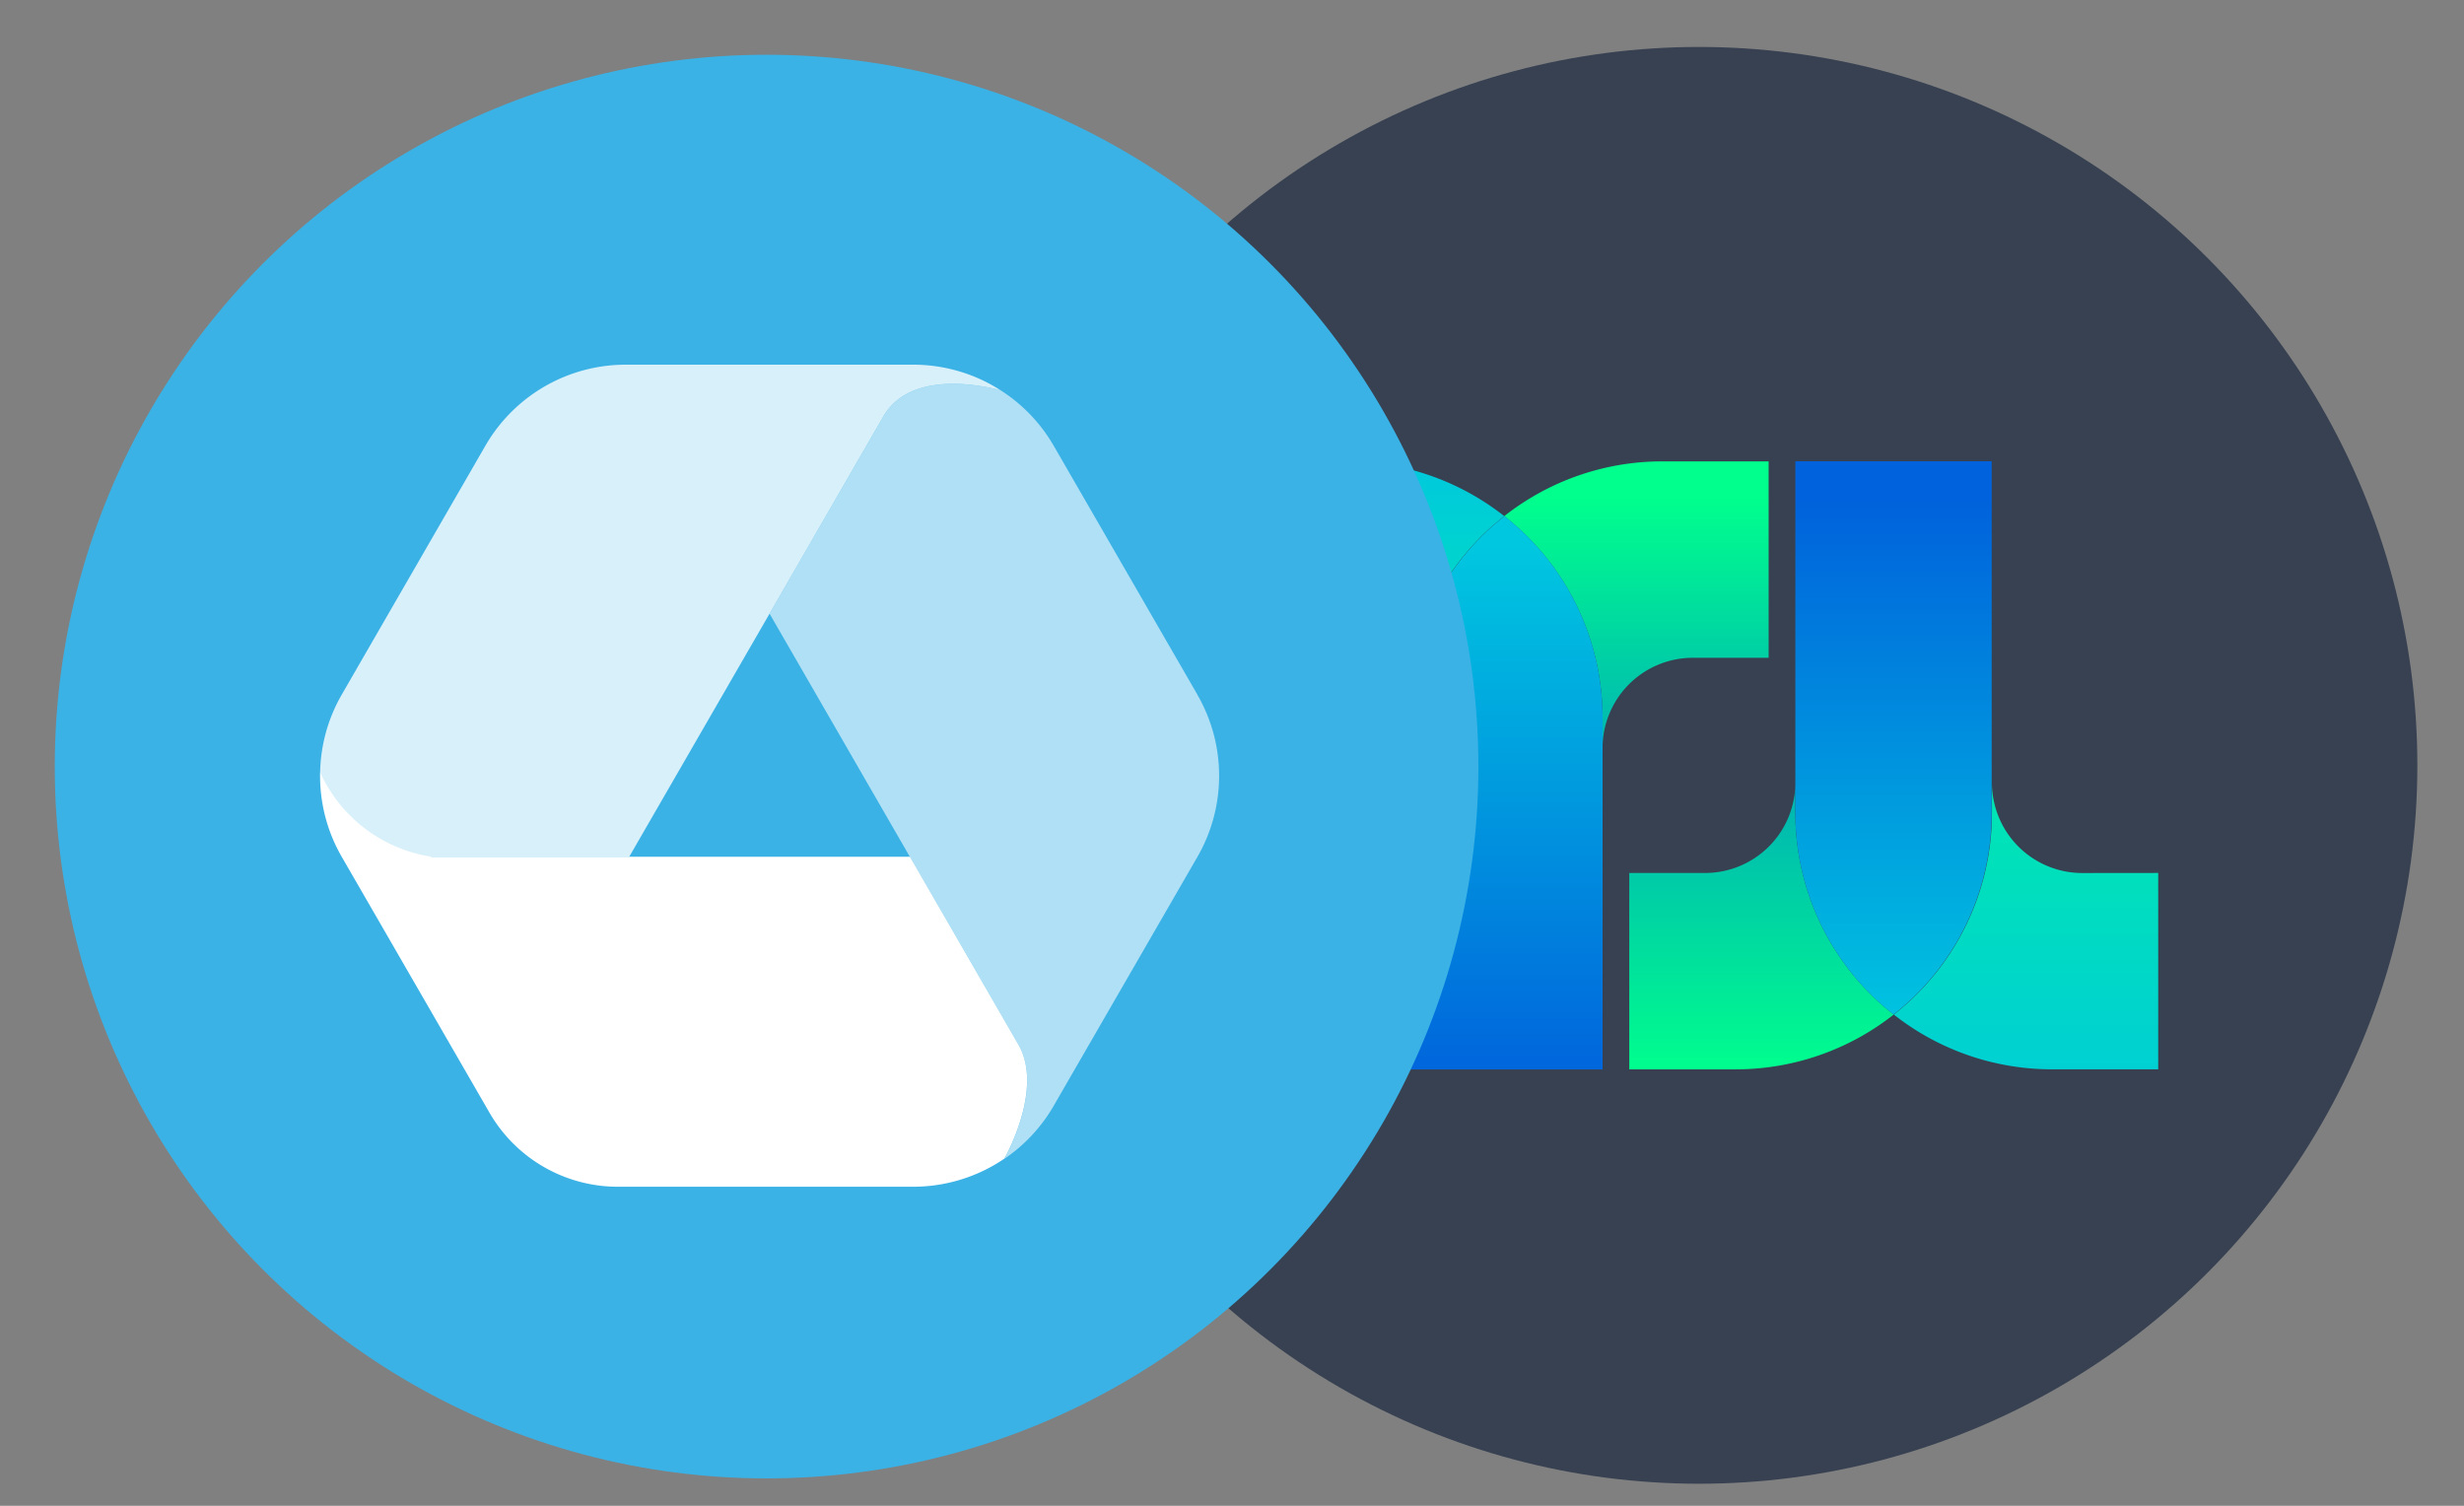 <svg xmlns="http://www.w3.org/2000/svg" xmlns:xlink="http://www.w3.org/1999/xlink" width="90" height="55" viewBox="0 0 90 55">
    <rect x="0" y="0" width="90" height="55" fill="#808080" stroke="none"/>
    <defs>
        <linearGradient id="j8a6442lua" x1=".5" x2=".5" y1="1.193" y2="-.001" gradientUnits="objectBoundingBox">
            <stop offset=".001" stop-color="#00c7e0"/>
            <stop offset="1" stop-color="#00ff8d"/>
        </linearGradient>
        <linearGradient id="zf54bd87tb" x1=".5" x2=".5" y1=".031" y2="1.008" gradientUnits="objectBoundingBox">
            <stop offset=".001" stop-color="#0062dc"/>
            <stop offset="1" stop-color="#00ff8d"/>
        </linearGradient>
        <linearGradient id="uo205tozgc" x1=".5" x2=".5" y1="1.046" y2=".068" gradientUnits="objectBoundingBox">
            <stop offset=".001" stop-color="#00c7e0"/>
            <stop offset="1" stop-color="#0062dc"/>
        </linearGradient>
        <linearGradient id="j0vvg2vp1d" x1=".5" x2=".5" y1="-.037" y2=".897" xlink:href="#j8a6442lua"/>
        <linearGradient id="k1x5m8rore" x1=".5" x2=".5" y1=".939" y2=".06" xlink:href="#zf54bd87tb"/>
        <linearGradient id="jx6a0mwlyf" x1=".5" x2=".5" y1=".051" y2="1.04" xlink:href="#uo205tozgc"/>
    </defs>
    <g>
        <path fill="none" d="M0 0H90V55H0z" transform="translate(.599 -4.569) translate(-.599 4.569)"/>
        <g transform="translate(.599 -4.569) translate(-114.181 -228.003)">
            <circle cx="26.24" cy="26.24" r="26.24" fill="#374151" transform="translate(149.398 234.287)"/>
            <g>
                <path fill="url(#j8a6442lua)" d="M236.8 285.862a3.3 3.3 0 0 1-3.3-3.3v-11.74 12.841a9.353 9.353 0 0 1-3.585 7.369 9.33 9.33 0 0 0 5.788 2h3.87v-7.173z" transform="translate(158.875 249.42) translate(-206.035 -270.822)"/>
                <path fill="url(#zf54bd87tb)" d="M212.661 283.663v-12.841 11.738a3.3 3.3 0 0 1-3.3 3.3h-2.766v7.173h3.87a9.329 9.329 0 0 0 5.787-2 9.354 9.354 0 0 1-3.591-7.37z" transform="translate(158.875 249.42) translate(-192.377 -270.822)"/>
                <path fill="url(#uo205tozgc)" d="M228.419 283.663v-12.841h-7.171v12.841a9.354 9.354 0 0 0 3.585 7.369 9.353 9.353 0 0 0 3.586-7.369z" transform="translate(158.875 249.42) translate(-200.964 -270.822)"/>
                <path fill="url(#j0vvg2vp1d)" d="M175.043 278a3.3 3.3 0 0 1 3.3 3.3v11.738-12.843a9.353 9.353 0 0 1 3.585-7.37 9.33 9.33 0 0 0-5.788-2h-3.87V278z" transform="translate(158.875 249.42) translate(-172.277 -270.822)"/>
                <path fill="url(#k1x5m8rore)" d="M199.178 280.195v12.841V281.3a3.3 3.3 0 0 1 3.3-3.3h2.766v-7.174h-3.87a9.329 9.329 0 0 0-5.787 2 9.354 9.354 0 0 1 3.591 7.369z" transform="translate(158.875 249.42) translate(-185.936 -270.822)"/>
                <path fill="url(#jx6a0mwlyf)" d="M186.937 283.028v12.841h7.171v-12.841a9.354 9.354 0 0 0-3.585-7.37 9.353 9.353 0 0 0-3.586 7.37z" transform="translate(158.875 249.42) translate(-180.865 -273.655)"/>
            </g>
        </g>
        <g transform="translate(.599 -4.569) translate(.082 -.347)">
            <circle cx="26" cy="26" r="26" fill="#3ab2e6" transform="translate(1.319 6.916)"/>
            <g fill="#fff">
                <path d="M29.485 25.88l-3.963-6.863H8.055a5.356 5.356 0 0 1-4.078-3.088 5.915 5.915 0 0 0 .789 3.088l1.124 1.946 4.273 7.4a5.413 5.413 0 0 0 4.688 2.707h10.791a5.921 5.921 0 0 0 3.328-1.026c.019-.034 1.449-2.544.515-4.164z" transform="translate(11.01 18.236) translate(-3.976 -1.043)"/>
                <path d="M25.4 22.273l-5.249-9.091a5.913 5.913 0 0 0-1.928-2.019c-.118-.035-3.21-.925-4.294.952l-4.156 7.2L14.9 28.2l3.965 6.863c.935 1.621-.494 4.129-.514 4.165a5.917 5.917 0 0 0 1.8-1.936l.786-1.362L25.4 28.2a5.921 5.921 0 0 0 0-5.922z" opacity="0.6" transform="translate(11.01 18.236) translate(6.645 -10.221)"/>
                <path d="M25.641 10.675h-10.5a5.921 5.921 0 0 0-5.128 2.961l-5.247 9.091a5.913 5.913 0 0 0-.789 2.836C4.24 27.738 7.3 28.651 7.3 28.651h7.966l5.128-8.883 4.155-7.2c1.084-1.877 4.176-.986 4.294-.951a5.916 5.916 0 0 0-3.202-.942z" opacity="0.8" transform="translate(11.01 18.236) translate(-3.975 -10.675)"/>
            </g>
        </g>
    </g>
</svg>
